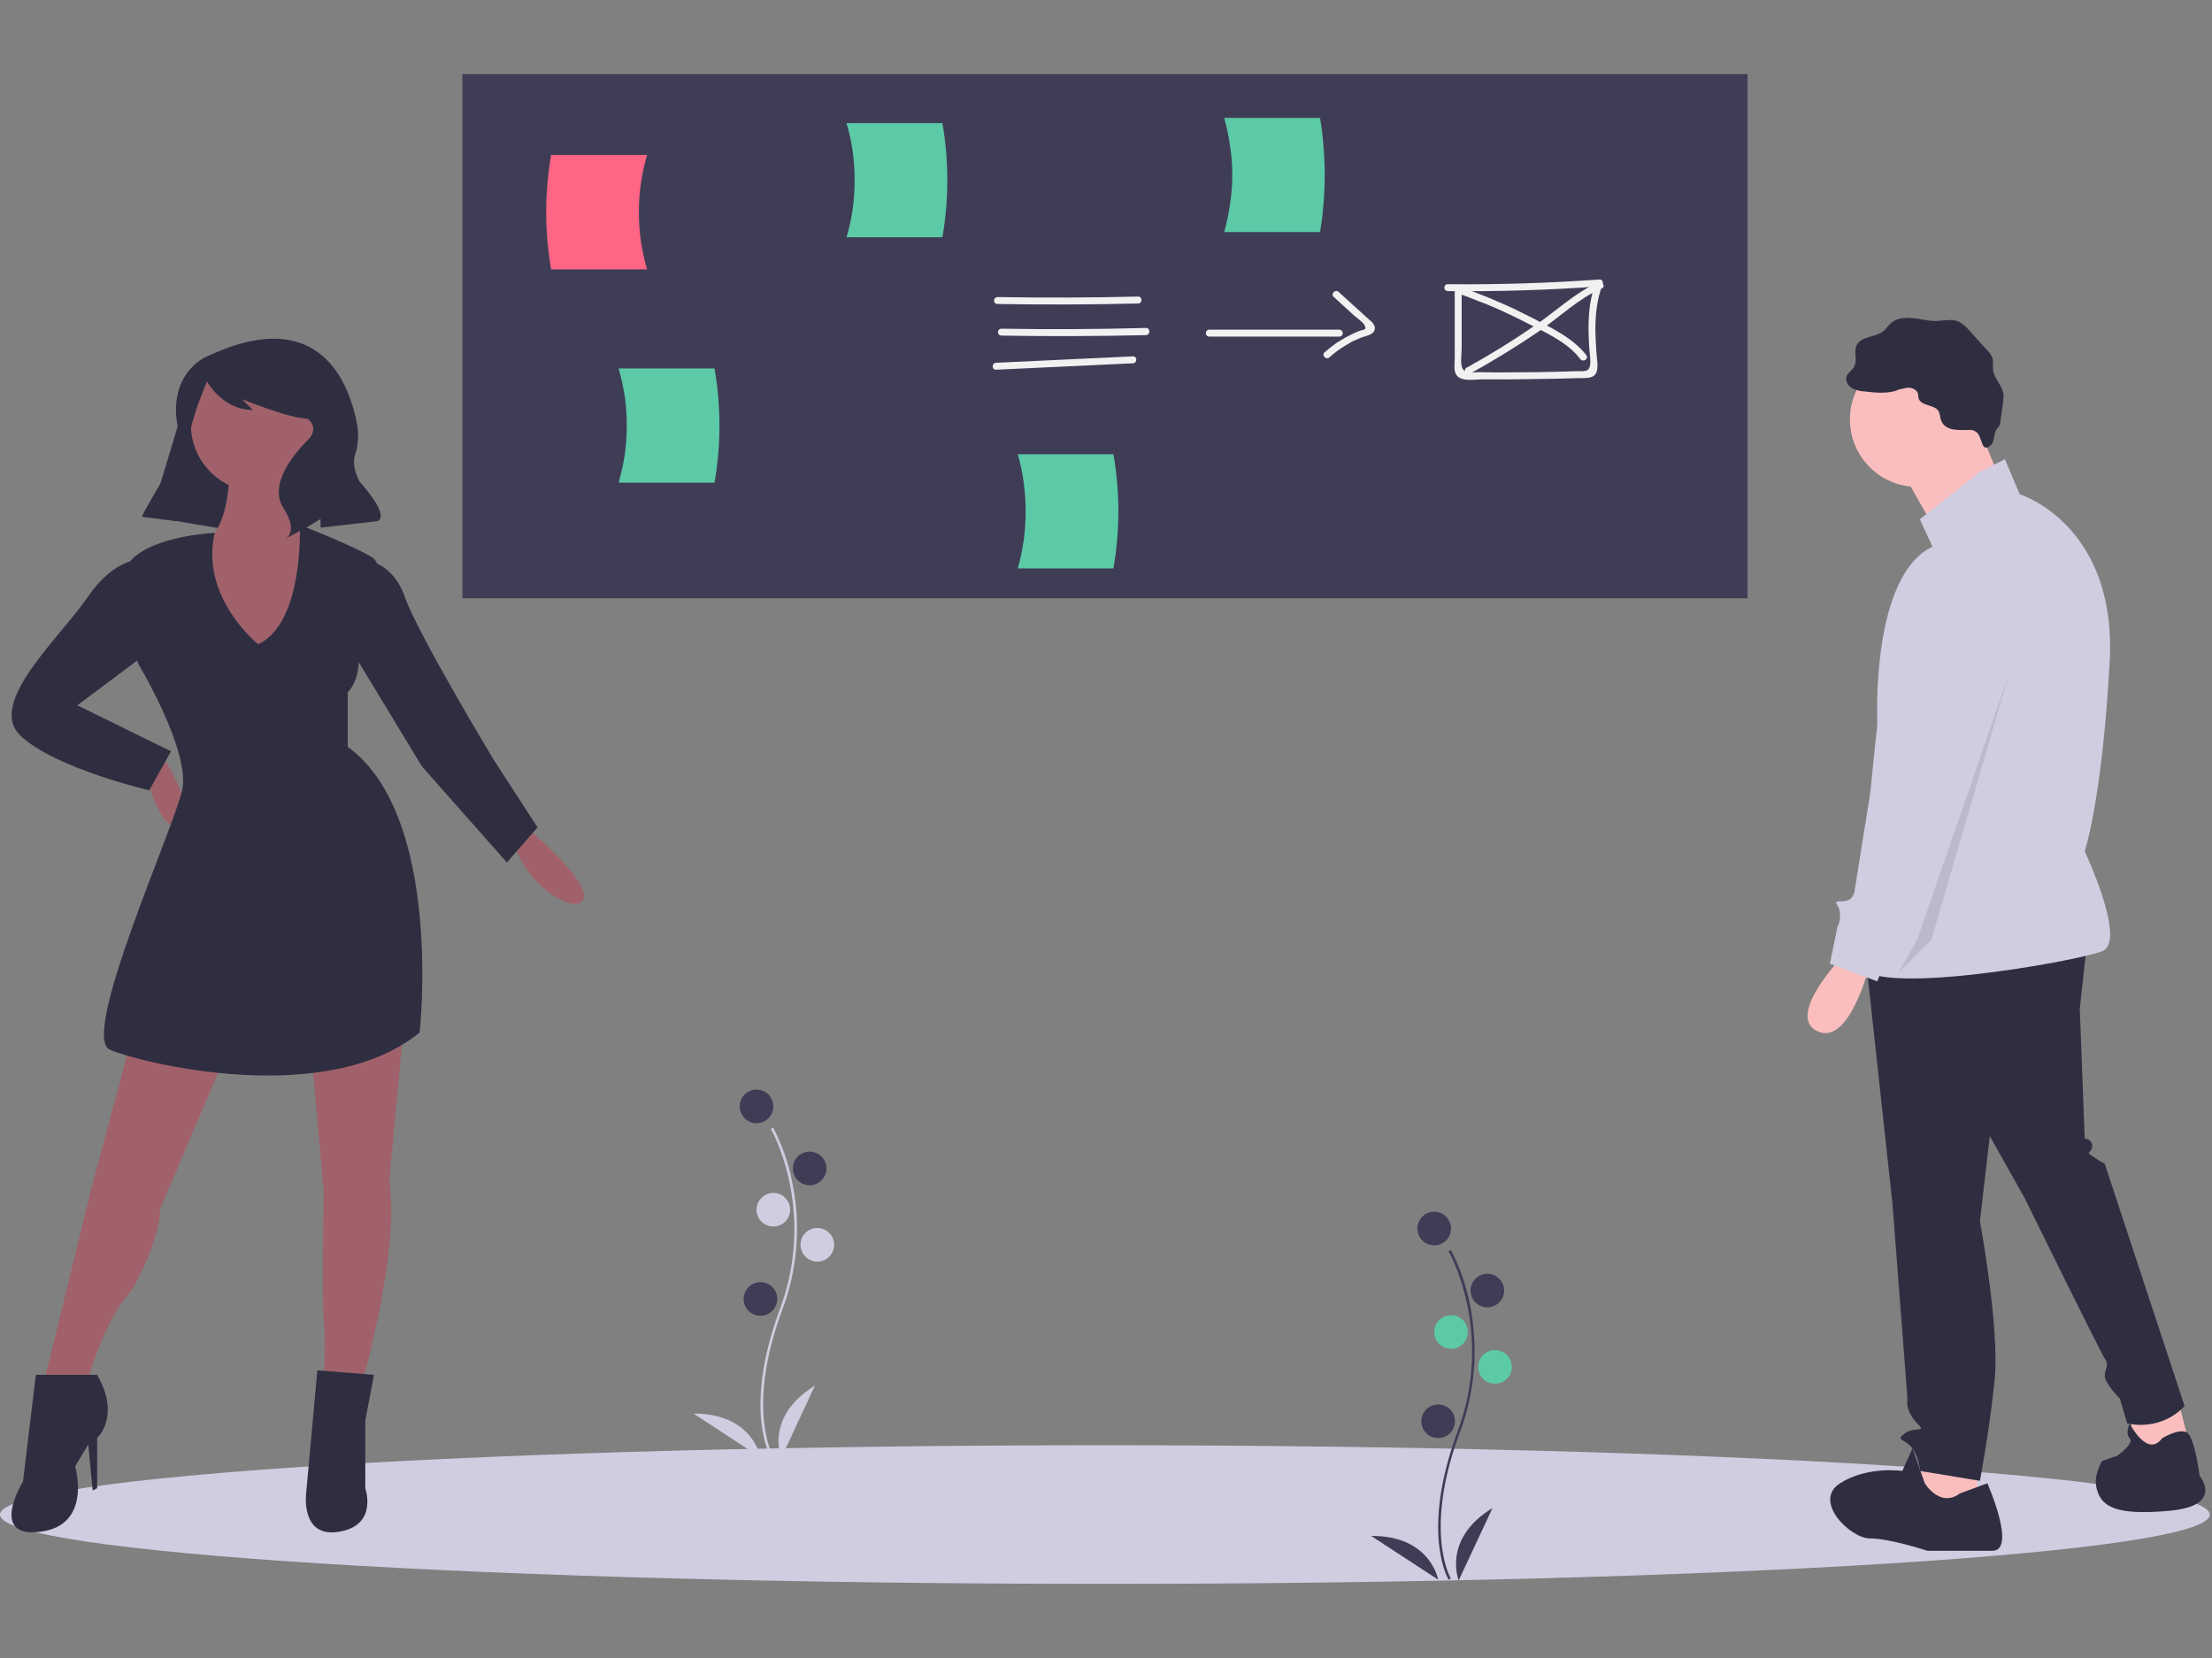 <svg version="1.2" xmlns="http://www.w3.org/2000/svg" viewBox="0 0 895 671" width="895" height="671">
	<rect x="0" y="0" width="895" height="671" fill="#808080" stroke="none"/>
	<title>illustration-6-svg</title>
	<style>
		.s0 { fill: #d0cde1 } 
		.s1 { fill: #3f3d56 } 
		.s2 { fill: #ff6584 } 
		.s3 { fill: #5cc9a7 } 
		.s4 { fill: #f1f1f1 } 
		.s5 { fill: #fbbebe } 
		.s6 { fill: #2f2e41 } 
		.s7 { opacity: .1;fill: #000000 } 
		.s8 { fill: #a0616a } 
	</style>
	<path id="Layer" class="s0" d="m447.1 640.9c-247.3 0-447.1-12.5-447.1-28 0-15.6 199.8-28.1 447.1-28.1 247.2 0 447 12.5 447 28.1 0 15.5-199.8 28-447 28z"/>
	<path id="Layer" class="s1" d="m187.1 30h520v212.1h-520z"/>
	<path id="Layer" class="s2" d="m261.8 109h-38.8q-1-5.8-1.5-11.5-0.5-5.8-0.5-11.6 0-5.9 0.5-11.6 0.5-5.8 1.5-11.6h38.8q-1.6 5.7-2.5 11.5-0.8 5.8-0.8 11.7 0 5.8 0.8 11.6 0.9 5.8 2.5 11.5z"/>
	<path id="Layer" class="s3" d="m342.5 96h38.8q1-5.7 1.5-11.5 0.5-5.8 0.5-11.6 0-5.8-0.5-11.6-0.5-5.8-1.5-11.5h-38.8q1.7 5.6 2.5 11.4 0.8 5.8 0.8 11.7 0 5.9-0.8 11.7-0.8 5.8-2.5 11.4z"/>
	<path id="Layer" class="s4" d="m585.8 117.8q30.7 0.3 61.3-1.9l-1.3-1.8c-3.4 8.5-3.3 17.4-2.8 26.4 0.1 2.2 0.8 5.3 0.3 7.5-0.5 2.8-3 2.1-5.5 2.2q-8.3 0.3-16.6 0.4-7.8 0.1-15.6 0.1-3.6 0-7.3-0.1c-2.9 0-6.2 0.8-6.9-2.5-0.5-2.1 0-4.9 0-7.1v-8-16.1c0-0.4-0.1-0.7-0.4-1-0.3-0.2-0.6-0.4-1-0.4-0.3 0-0.7 0.2-1 0.4-0.2 0.3-0.4 0.6-0.4 1v19.6 8.9c0 1.8-0.4 3.9 0.3 5.6 1.5 3.9 8.1 2.4 11.2 2.5q9.7 0.1 19.3-0.1 9.6-0.1 19.3-0.4c2.7-0.1 6.6 0.5 7.4-2.9 0.6-2.4-0.1-5.5-0.2-7.9-0.2-2.8-0.3-5.6-0.4-8.4 0-6.5 0.6-12.8 3-18.9q0.1-0.4 0-0.7 0-0.3-0.2-0.6-0.2-0.2-0.5-0.4-0.3-0.1-0.7-0.1-30.6 2.2-61.3 1.9c-0.4 0-0.8 0.1-1 0.4-0.3 0.3-0.4 0.6-0.4 1 0 0.3 0.1 0.7 0.4 1 0.2 0.2 0.6 0.4 1 0.4z"/>
	<path id="Layer" class="s4" d="m591.6 119.3q3.3 1.2 6.5 2.5 3.3 1.2 6.5 2.6 3.2 1.4 6.3 2.9 3.2 1.5 6.3 3.1c7.4 3.8 17.1 8 22.2 14.9 1.1 1.4 3.5 0 2.5-1.5-5.3-7-14.2-11.1-21.8-15.1q-3.3-1.7-6.8-3.4-3.4-1.6-6.9-3.1-3.4-1.5-7-2.9-3.5-1.4-7.1-2.7c-1.7-0.6-2.4 2.1-0.7 2.7z"/>
	<path id="Layer" class="s4" d="m646.7 114.3c-9.3 4-17.2 11.7-25.5 17.3q-13.5 9.3-27.8 17.2c-1.6 0.9-0.2 3.3 1.4 2.4q14.3-7.9 27.8-17.1c8.3-5.7 16.2-13.4 25.5-17.4 1.7-0.7 0.2-3.1-1.4-2.4z"/>
	<path id="Layer" class="s4" d="m403.6 123q28.4 0.5 56.9-0.2c1.8 0 1.8-2.8 0-2.8q-28.5 0.7-56.9 0.2c-0.4 0-0.8 0.2-1 0.5-0.3 0.2-0.4 0.6-0.4 0.9 0 0.4 0.1 0.8 0.4 1 0.2 0.3 0.6 0.4 1 0.4z"/>
	<path id="Layer" class="s4" d="m405.2 135.8q29.2 0.5 58.5-0.2c1.8-0.1 1.8-2.9 0-2.9q-29.3 0.8-58.5 0.3c-0.4 0-0.8 0.2-1 0.4-0.3 0.3-0.4 0.6-0.4 1 0 0.4 0.1 0.7 0.4 1 0.2 0.2 0.6 0.4 1 0.4z"/>
	<path id="Layer" class="s4" d="m403 149.6l55.4-2.6c1.8-0.1 1.8-2.9 0-2.8l-55.4 2.6c-1.8 0.1-1.8 2.9 0 2.8z"/>
	<path id="Layer" class="s4" d="m489.2 136.2h52.7c0.4 0 0.7-0.2 1-0.4 0.2-0.3 0.4-0.6 0.4-1 0-0.4-0.2-0.7-0.4-1-0.3-0.2-0.6-0.4-1-0.4h-52.7c-0.3 0-0.7 0.2-0.9 0.4-0.3 0.3-0.4 0.6-0.4 1 0 0.4 0.1 0.7 0.4 1 0.2 0.2 0.6 0.4 0.9 0.4z"/>
	<path id="Layer" class="s4" d="m539.6 120.1l8.2 7.5c1 0.9 3.6 2.7 4.2 3.8 1.2 2.3-0.1 1.8-2.2 2.6q-1.9 0.7-3.7 1.7-1.9 0.9-3.6 2-1.8 1-3.4 2.3-1.6 1.2-3.2 2.6c-1.3 1.2 0.7 3.2 2 2q1.4-1.3 2.9-2.4 1.5-1.1 3.1-2.1 1.6-1 3.2-1.9 1.7-0.8 3.4-1.5c1.7-0.7 4.8-1 5.6-3 1-2.4-2.1-4.2-3.5-5.6l-11-10c-1.3-1.2-3.3 0.8-2 2z"/>
	<path id="Layer" class="s3" d="m411.8 230h38.7q1-5.7 1.5-11.5 0.5-5.8 0.5-11.6 0-5.8-0.5-11.6-0.5-5.8-1.5-11.5h-38.7q1.6 5.6 2.4 11.4 0.8 5.9 0.8 11.7 0 5.9-0.8 11.7-0.8 5.8-2.4 11.4z"/>
	<path id="Layer" class="s3" d="m250.3 195.3h38.8q1-5.7 1.5-11.5 0.5-5.8 0.5-11.6 0-5.8-0.5-11.6-0.5-5.8-1.5-11.5h-38.8q1.6 5.6 2.5 11.4 0.8 5.8 0.8 11.7 0 5.9-0.8 11.7-0.9 5.8-2.5 11.4z"/>
	<path id="Layer" class="s3" d="m495.3 93.9h38.8q1-5.7 1.4-11.5 0.5-5.8 0.5-11.6 0-5.8-0.5-11.6-0.4-5.8-1.4-11.5h-38.8q1.6 5.6 2.4 11.4 0.9 5.9 0.9 11.7 0 5.9-0.9 11.7-0.8 5.8-2.4 11.4z"/>
	<path id="Layer" class="s5" d="m880.9 564.8l5.1 20.3-22.3 6-2-21.2 19.2-5.1z"/>
	<path id="Layer" class="s5" d="m800 590.1v19.2l-22.2 4.1-4-10.1 8.1-17.2 18.1 4z"/>
	<path id="Layer" class="s6" d="m844.5 380.9l-3 27.3 2 52.5q0.6 0 1.2 0.3 0.5 0.2 1 0.6 0.4 0.4 0.6 1 0.3 0.6 0.2 1.2c0 3-3 2 0 4q0.6 0.4 1.3 0.8 0.6 0.4 1.2 0.8 0.7 0.4 1.3 0.8 0.6 0.3 1.3 0.7l32.3 98c0 0-8.1 10.1-23.2 7.1l-3-10.1c0 0-6.1-6.1-6.1-9.1 0-3.1 2-4.1 0-7.1-2-3-32.3-64.7-32.3-64.7l-14.2-25.3-4 34.4c0 0 8 43.5 6 63.7-2 20.2-6 41.4-6 41.4l-24.3-4q0-1.2-0.3-2.4-0.2-1.2-0.6-2.4-0.3-1.2-0.9-2.2-0.5-1.1-1.2-2.1c-3.1-4.1-7.1-3.1-3.1-6.1 4.1-3 9.1 0 5.1-4-4.1-4.1-4.1-8.1-4.1-8.1v-3.1l-6-77.8-11.1-102.1z"/>
	<path id="Layer" class="s5" d="m775.8 197c-15.1 0-27.3-12.2-27.3-27.3 0-15.1 12.2-27.3 27.3-27.3 15.1 0 27.3 12.2 27.3 27.3 0 15.1-12.2 27.3-27.3 27.3z"/>
	<path id="Layer" class="s5" d="m799.5 170.2l11.2 27.3-26.3 19.2-16.2-28.3 31.3-18.2z"/>
	<path id="Layer" class="s0" d="m801.1 190.9l10.1-5.1 6 14.2c0 0 39.4 12.1 36.4 67.7-3 55.6-10.1 76.8-10.1 76.8 0 0 17.2 36.4 7.1 40.4-10.1 4.1-96 19.3-98.1 5.1-2-14.1 7.1-97 7.1-97 0 0-3-59.7 22.3-71.8l-5.1-11.1z"/>
	<path id="Layer" class="s5" d="m745.5 387c0 0-23.3 24.2-10.1 30.3 13.1 6.1 21.2-27.3 21.2-27.3z"/>
	<path id="Layer" class="s6" d="m793 604.3l11.1-4.1c0 0 12.1 27.3 2 27.3h-26.3c0 0-15.1-5-23.2-5-8.1 0-23.3-15.2-12.1-22.3 11.1-7.1 25.2-5 25.2-5l4.1-9.1 5 14.1c0 0 6.1 10.1 14.2 4.1z"/>
	<path id="Layer" class="s6" d="m874.8 582c0 0 6.4-4 9.8-2.5 3.4 1.5 5.4 17.7 5.4 17.7 0 0 10.1 12.1-12.1 14.1-22.3 2.1-27.3-2-29.3-8-2.1-6.1 2-12.2 2-12.2l6-2c0 0 7.1-5 5.1-7.1-2-2 0-6 0-6 0 0 7.1 14.1 13.1 6z"/>
	<path id="Layer" class="s6" d="m785.1 169.2q0-0.3-0.1-0.6 0-0.4-0.1-0.7-0.1-0.3-0.2-0.6-0.1-0.3-0.2-0.7c-1.4-3-7.2-2.1-8.2-5.4-0.2-0.6-0.1-1.3-0.3-2-0.5-1.6-2.4-2.4-4.1-2.3q-0.7 0.1-1.3 0.2-0.6 0.1-1.2 0.3-0.7 0.1-1.3 0.3-0.6 0.2-1.2 0.5c-4 1.1-8.2 0.7-12.4 0.2q-0.6 0-1.3-0.1-0.7-0.1-1.4-0.3-0.6-0.2-1.3-0.4-0.6-0.2-1.2-0.6c-1.6-0.9-2.7-2.9-2.2-4.6 0.6-1.7 2.4-2.6 3.2-4.2 1.3-2.4-0.3-5.6 0.8-8.2 1.7-4.2 8.2-3.3 11.4-6.4 0.8-0.7 1.4-1.7 2.2-2.5 2.2-2.3 5.8-2.7 9-2.4 3.2 0.3 6.4 1.2 9.6 1.2 3.1-0.1 6.3-1 9.1 0.2q0.6 0.3 1.2 0.7 0.6 0.4 1.1 0.8 0.6 0.5 1.1 1 0.5 0.5 0.9 1l7.2 8q0.4 0.3 0.7 0.7 0.4 0.4 0.6 0.8 0.3 0.4 0.6 0.9 0.2 0.4 0.4 0.9c0.4 1.5 0 3.2 0.2 4.7 0.4 3.6 3.8 6.3 4.2 9.9q0.1 0.4 0.1 0.9 0 0.4-0.1 0.8 0 0.4 0 0.8-0.1 0.4-0.1 0.8l-1.1 7.5q0 0.3 0 0.6-0.1 0.2-0.1 0.5-0.1 0.3-0.2 0.5-0.1 0.3-0.2 0.5c-0.3 0.5-0.8 0.9-1.1 1.4-0.9 1.4-0.8 3.2-1.3 4.7-0.5 1.6-2.2 3.2-3.6 2.4-1-0.5-1.6-4.6-2.8-5.7-1.6-1.4-2.4-1.3-4.4-1.2-4 0-9.3 0.4-10.6-4.8z"/>
	<path id="Layer" class="s0" d="m789.9 228.3c0 0 30.4 12.1 21.3 39.4-9.1 27.3-33.4 111.2-33.4 111.2l-14.1 7.1-4.1 11.1-19.2-7.1 3.1-15.2c0 0 1-1 1-5 0-4.1-4.1-5.1 1-5.1 5 0 5-5 5-5l18.2-113.2c0 0 0-19.2 21.2-18.2z"/>
	<path id="Layer" class="s7" d="m812.7 273.3l-31.3 107.1-13.2 13.1 7.6-13.6 36.9-106.6z"/>
	<path id="Layer" class="s6" d="m60.9 209.1l31.7 5.3 10.6-50.3-25.6-10.6-16.7 55.6z"/>
	<path id="Layer" class="s8" d="m104.5 199c-15.1 0-27.3-12.2-27.3-27.4 0-15.1 12.2-27.3 27.3-27.3 15.2 0 27.4 12.2 27.4 27.3 0 15.2-12.2 27.4-27.4 27.4z"/>
	<path id="Layer" class="s8" d="m92.6 187.1c0 0 2.7 33.5-17.6 36.1-20.3 2.7 17.6 62.7 27.3 61.8 9.7-0.9 27.4-65.3 27.4-65.3 0 0-23-15.9-15-30z"/>
	<path id="Layer" class="s8" d="m58.7 309.3c0 0 3.5 25.5 14.1 25.5 10.6 0-7.1-29.1-7.1-29.1z"/>
	<path id="Layer" class="s8" d="m213.1 334.8c0 0 26.4 22.1 22.9 29.2-3.5 7-26.5-8-28.2-25.6z"/>
	<path id="Layer" class="s8" d="m53.4 419.5l-16.8 62.7-18.5 75.9h17.6c0 0 6.2-23.9 17.7-36.2 0 0 11.4-19.4 11.4-32.7l27.4-64.4z"/>
	<path id="Layer" class="s8" d="m125.7 423.1l5.3 59.1c0 0-0.9 42.3 0 52 0.9 9.7 0 23.9 0 23.9h15.9c0 0 15-52.1 10.6-80.3l6.2-66.2z"/>
	<path id="Layer" class="s6" d="m104.5 260.7c0 0-23.7-18.8-17.6-45.1 0 0-23.8 1-33.5 10.7-9.7 9.7 2.6 42.4 2.6 42.4 0 0 21.2 35.3 17.7 51.1-3.6 15.9-41.5 99.7-29.2 105 12.4 5.3 87.4 23.9 125.3-7 0 0 9.7-87.4-29.1-115.6v-22.1c0 0 7.1-6.1 3.5-22 0 0 15-27.4 6.2-32.7-8.8-5.2-29.1-13-29.1-13 0 0 1.8 39.5-16.8 48.3z"/>
	<path id="Layer" class="s6" d="m58.7 226.3c0 0-11.5-1.7-23 15-11.4 16.8-41.4 43.3-27.3 56.5 14.1 13.2 52 22 52 22l8.8-15.8-37.9-18.6 31.8-23.8z"/>
	<path id="Layer" class="s6" d="m146 226.3c0 0 12.4 0 17.7 15 5.2 15 36.1 66.2 36.1 66.2l17.7 27.3-12.4 14.2-34.4-38.9-32.6-53.8z"/>
	<path id="Layer" class="s6" d="m39.3 556.3h-24.8l-5.2 43.2c0 0-14.2 23 7 20.3 21.2-2.6 14.1-26.5 14.1-26.5l5.3-8.8 1.8 18.6 1.8-0.9v-20.3c0 0 9.7-8.8 0-25.6z"/>
	<path id="Layer" class="s6" d="m151.3 556.3l-22.9-1.8-4.5 49.4c0 0-2.6 18.6 13.3 15.9 15.9-2.6 10.6-17.6 10.6-17.6v-27.4z"/>
	<path id="Layer" class="s6" d="m84.7 143.8c0 0-12.9 4.3-13.5 21.2q0 1.1 0 2.1 0 1 0.2 2 0.1 1 0.2 2 0.2 1 0.5 2c0.7 3 1.2 9.6-4.4 18.3q-1.5 2.1-2.8 4.3-1.3 2.1-2.6 4.4-1.3 2.2-2.5 4.4-1.3 2.3-2.4 4.5l-0.1 0.1 14.2 1.8 3-23.4q0.5-4.3 1.4-8.5 0.8-4.2 2-8.3 1.1-4.1 2.6-8.1 1.5-4.1 3.2-8l0.1-0.2c0 0 6.2 11.5 18.5 11.5l-4.4-4.4c0 0 19.4 7.9 26.5 7.9 0 0 5.3 3.6 0 8.8-5.3 5.3-15.9 17.7-9.7 27.4 6.2 9.7 0.9 12.3 0.9 12.3l9.7-5.2 4.4-2.7v3.5l22.9-2.6c0 0 6.2-0.9-7-15.9 0 0-3.5-5.8-2-10.8q0.5-1.5 0.8-2.9 0.3-1.5 0.4-3 0.1-1.5 0.1-3-0.1-1.5-0.3-3c-3-16.5-14.6-49.4-59.9-28.5z"/>
	<path id="Layer" class="s1" d="m586.1 639.2c-0.1-0.2-2.9-4.9-3.9-14.7-0.9-9-0.3-24.2 7.6-45.4 14.9-40.1-3.5-72.5-3.7-72.8l0.9-0.5q1.4 2.5 2.5 5.1 1.1 2.6 2.1 5.3 0.9 2.7 1.7 5.5 0.8 2.7 1.3 5.5 1.4 6.5 1.8 13.2 0.5 6.6 0 13.2-0.5 6.6-1.9 13.1-1.4 6.5-3.8 12.8c-14.9 40-3.8 59-3.7 59.2z"/>
	<path id="Layer" class="s1" d="m580.3 503.9c-3.8 0-6.8-3-6.8-6.8 0-3.7 3-6.8 6.8-6.8 3.8 0 6.8 3.1 6.8 6.8 0 3.8-3 6.8-6.8 6.8z"/>
	<path id="Layer" class="s1" d="m601.8 529c-3.8 0-6.8-3-6.8-6.8 0-3.7 3-6.8 6.8-6.8 3.7 0 6.8 3.1 6.8 6.8 0 3.8-3.1 6.8-6.8 6.8z"/>
	<path id="Layer" class="s3" d="m587.1 545.8c-3.8 0-6.8-3.1-6.8-6.8 0-3.8 3-6.8 6.8-6.8 3.8 0 6.8 3 6.8 6.8 0 3.7-3 6.8-6.8 6.8z"/>
	<path id="Layer" class="s3" d="m604.9 559.9c-3.8 0-6.8-3-6.8-6.8 0-3.8 3-6.8 6.8-6.8 3.8 0 6.8 3 6.8 6.8 0 3.8-3 6.8-6.8 6.8z"/>
	<path id="Layer" class="s1" d="m581.9 581.9c-3.8 0-6.8-3-6.8-6.8 0-3.8 3-6.8 6.8-6.8 3.7 0 6.8 3 6.8 6.8 0 3.8-3.1 6.8-6.8 6.8z"/>
	<path id="Layer" class="s1" d="m590.2 639.5c0 0-6.8-16.8 13.7-29.3z"/>
	<path id="Layer" class="s1" d="m581.9 639.2c0 0-3.1-17.9-27.1-17.7z"/>
	<path id="Layer" class="s0" d="m311.9 589.8c-0.1-0.2-2.9-5-3.9-14.8-0.9-9-0.3-24.2 7.6-45.4 14.9-40.1-3.5-72.5-3.7-72.8l0.9-0.5q1.4 2.5 2.5 5.2 1.1 2.6 2.1 5.3 0.9 2.7 1.7 5.4 0.8 2.8 1.3 5.6 1.4 6.5 1.9 13.1 0.4 6.6-0.1 13.3-0.5 6.6-1.9 13.1-1.4 6.5-3.8 12.7c-14.8 40.1-3.8 59-3.7 59.2z"/>
	<path id="Layer" class="s1" d="m306.1 454.5c-3.8 0-6.8-3.1-6.8-6.8 0-3.8 3-6.8 6.8-6.8 3.8 0 6.8 3 6.8 6.8 0 3.7-3 6.8-6.8 6.8z"/>
	<path id="Layer" class="s1" d="m327.6 479.6c-3.8 0-6.8-3.1-6.8-6.8 0-3.8 3-6.8 6.8-6.8 3.7 0 6.8 3 6.8 6.8 0 3.7-3.1 6.8-6.8 6.8z"/>
	<path id="Layer" class="s0" d="m312.9 496.3c-3.7 0-6.8-3-6.8-6.8 0-3.7 3.1-6.8 6.8-6.8 3.8 0 6.8 3.1 6.8 6.8 0 3.8-3 6.8-6.8 6.8z"/>
	<path id="Layer" class="s0" d="m330.7 510.5c-3.8 0-6.8-3.1-6.8-6.8 0-3.8 3-6.8 6.8-6.8 3.8 0 6.8 3 6.8 6.8 0 3.7-3 6.8-6.8 6.8z"/>
	<path id="Layer" class="s1" d="m307.7 532.4c-3.8 0-6.8-3-6.8-6.8 0-3.7 3-6.8 6.8-6.8 3.7 0 6.8 3.1 6.8 6.8 0 3.8-3.1 6.8-6.8 6.8z"/>
	<path id="Layer" class="s0" d="m316.1 590c0 0-6.9-16.7 13.6-29.3z"/>
	<path id="Layer" class="s0" d="m307.7 589.7c0 0-3.1-17.8-27.1-17.7z"/>
</svg>